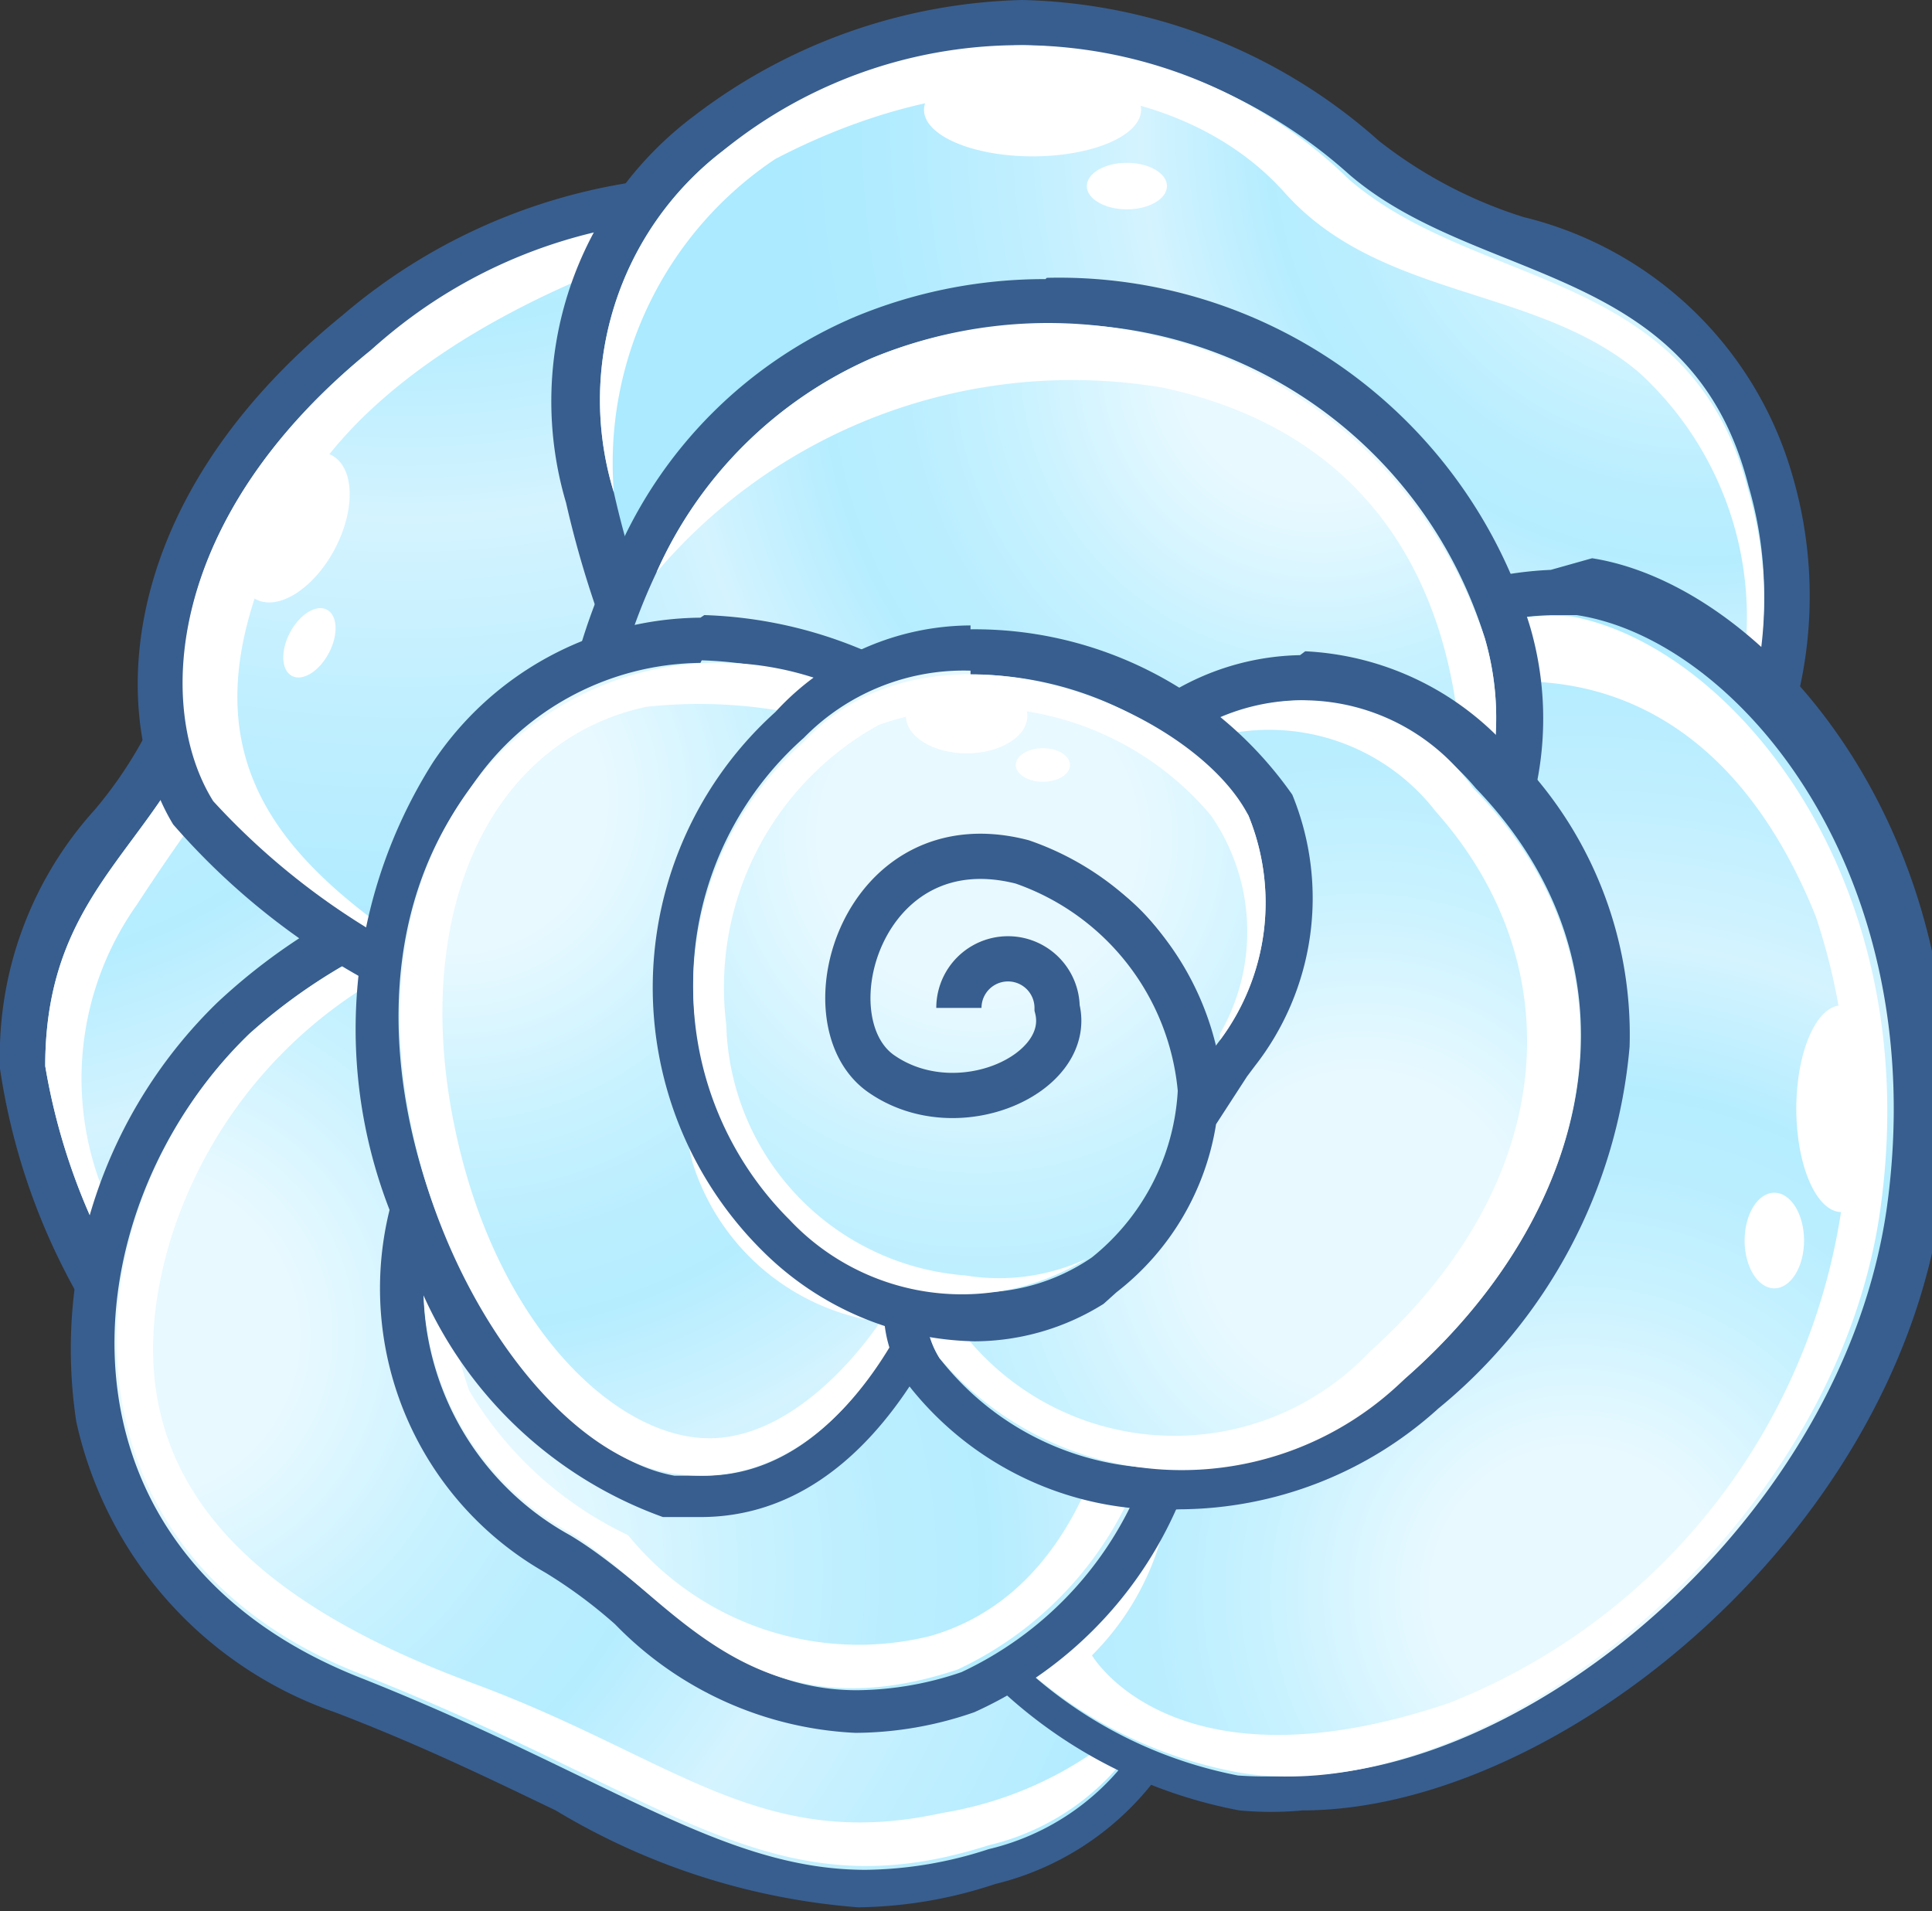 <svg xmlns="http://www.w3.org/2000/svg" xmlns:xlink="http://www.w3.org/1999/xlink" viewBox="0 0 14.95 14.79"><rect x="0" y="0" width="14.95" height="14.79" fill="#333333" stroke="none"/><defs><style>.cls-1{fill:url(#radial-gradient);}.cls-2{fill:#385e8f;}.cls-3{fill:#fff;}.cls-4{fill:url(#radial-gradient-2);}.cls-5{fill:url(#radial-gradient-3);}.cls-6{fill:url(#radial-gradient-4);}.cls-7{fill:url(#radial-gradient-5);}.cls-8{fill:url(#radial-gradient-6);}.cls-9{fill:url(#radial-gradient-7);}.cls-10{fill:url(#radial-gradient-8);}.cls-11{fill:url(#radial-gradient-9);}.cls-12{fill:url(#radial-gradient-10);}.cls-13{fill:none;stroke:#385e8f;stroke-miterlimit:10;stroke-width:0.35px;}</style><radialGradient id="radial-gradient" cx="-0.54" cy="3.1" r="10.68" gradientUnits="userSpaceOnUse"><stop offset="0.12" stop-color="#e8f9ff"/><stop offset="0.14" stop-color="#e4f8ff"/><stop offset="0.25" stop-color="#caf2ff"/><stop offset="0.35" stop-color="#baeeff"/><stop offset="0.42" stop-color="#b5edff"/><stop offset="0.54" stop-color="#d4f3ff"/><stop offset="0.66" stop-color="#c0efff"/><stop offset="0.8" stop-color="#b0ebff"/><stop offset="0.9" stop-color="#abeaff"/></radialGradient><radialGradient id="radial-gradient-2" cx="1.05" cy="10.33" r="10.4" xlink:href="#radial-gradient"/><radialGradient id="radial-gradient-3" cx="3.14" cy="-2.69" r="12.41" xlink:href="#radial-gradient"/><radialGradient id="radial-gradient-4" cx="13.15" cy="1" r="8" xlink:href="#radial-gradient"/><radialGradient id="radial-gradient-5" cx="12.2" cy="12.32" r="9.35" xlink:href="#radial-gradient"/><radialGradient id="radial-gradient-6" cx="2.76" cy="12.16" r="11.66" xlink:href="#radial-gradient"/><radialGradient id="radial-gradient-7" cx="10.21" cy="2.78" r="9.15" xlink:href="#radial-gradient"/><radialGradient id="radial-gradient-8" cx="3.51" cy="6.19" r="9.81" xlink:href="#radial-gradient"/><radialGradient id="radial-gradient-9" cx="10.54" cy="9.54" r="10.37" xlink:href="#radial-gradient"/><radialGradient id="radial-gradient-10" cx="7.57" cy="6.48" r="10.26" xlink:href="#radial-gradient"/></defs><g id="Layer_2" data-name="Layer 2"><g id="Layer_1-2" data-name="Layer 1"><path class="cls-1" d="M2,11.48A6.22,6.22,0,0,1,1.6,11,4.85,4.85,0,0,1,.18,8.25,2.72,2.72,0,0,1,.87,6.37a3.38,3.38,0,0,0,.65-1.19.8.8,0,0,1,.65-.58,1.64,1.64,0,0,1,.4,0,5.64,5.64,0,0,1,2.75,1l0,.07,0,.1c0,.13-.34,2.22-.54,3.59v.07L2.15,11.58Z"/><path class="cls-2" d="M2.57,4.73a5.48,5.48,0,0,1,2.61.9c0,.12-.55,3.62-.55,3.62l-2.47,2.1a6,6,0,0,1-.43-.44A4.88,4.88,0,0,1,.35,8.25c0-1.47,1-1.73,1.34-3a.62.62,0,0,1,.52-.46,1.37,1.37,0,0,1,.36,0m0-.35h0a2,2,0,0,0-.44,0,1,1,0,0,0-.78.71A3.24,3.24,0,0,1,.73,6.27a2.84,2.84,0,0,0-.73,2,5.06,5.06,0,0,0,1.47,2.88c.26.29.45.47.45.47l.23.21.23-.2L4.86,9.51,5,9.43,5,9.3c.19-1.3.5-3.42.54-3.59l0-.15-.09-.15a5.71,5.71,0,0,0-2.89-1Z"/><path class="cls-3" d="M1.18,9.85a5.69,5.69,0,0,1,.55,1.06A4.88,4.88,0,0,1,.35,8.25c0-1.47,1-1.73,1.34-3a.62.62,0,0,1,.52-.46l.56,0A17.09,17.09,0,0,0,1.06,7,2.33,2.33,0,0,0,1.18,9.85Z"/><path class="cls-4" d="M6.65,14.62a5.18,5.18,0,0,1-2.26-.73c-.49-.24-1-.51-1.73-.78A2.91,2.91,0,0,1,.76,11a3.55,3.55,0,0,1,1-3.13,4.63,4.63,0,0,1,1.6-.94,15.15,15.15,0,0,1,3.68-.75h.14l1.93,5.89a1.91,1.91,0,0,1,0,1.07,2.06,2.06,0,0,1-1.47,1.31A3.07,3.07,0,0,1,6.65,14.62Z"/><path class="cls-2" d="M7.09,6.35,9,12.11a1.77,1.77,0,0,1,0,1H9a1.9,1.9,0,0,1-1.35,1.2,3.15,3.15,0,0,1-.95.16c-1.12,0-2-.73-3.92-1.49C.31,12,.51,9.37,1.93,8a4.38,4.38,0,0,1,1.53-.89,14.84,14.84,0,0,1,3.63-.74M7.34,6,7.07,6a15.33,15.33,0,0,0-3.73.76,4.63,4.63,0,0,0-1.66,1A3.74,3.74,0,0,0,.59,11a3.08,3.08,0,0,0,2,2.25c.68.26,1.23.53,1.71.76a5.33,5.33,0,0,0,2.34.75,3.47,3.47,0,0,0,1.06-.18,2.22,2.22,0,0,0,1.57-1.42l0-.06h0a2.07,2.07,0,0,0,0-1.12L7.42,6.24,7.34,6Z"/><path class="cls-3" d="M9,13.08a1.9,1.9,0,0,1-1.35,1.2c-1.69.54-2.45-.38-4.87-1.33S.51,9.37,1.93,8a4.38,4.38,0,0,1,1.53-.89l.32.11A3.55,3.55,0,0,0,1.33,9.56c-.61,1.95.8,2.9,2.34,3.47s2.21,1.31,3.62,1A2.88,2.88,0,0,0,9,13.08Z"/><path class="cls-5" d="M3.64,7.77A5.7,5.7,0,0,1,1.49,6.29C1.05,5.57,1,4,2.76,2.58a4.33,4.33,0,0,1,2.7-1,3,3,0,0,1,.4,0l.12,0,.1.12.87,4L3.81,7.84Z"/><path class="cls-2" d="M5.46,1.72l.37,0h.08l.84,3.88-3,2-.08,0,0,0a5.54,5.54,0,0,1-2-1.39C1.2,5.48,1.28,4,2.87,2.71a4.11,4.11,0,0,1,2.59-1m0-.35h0A4.5,4.5,0,0,0,2.65,2.44C.83,3.92.87,5.61,1.34,6.38a5.47,5.47,0,0,0,2.2,1.53l.12,0L3.83,8,4,7.93l3-2,.2-.13L7.1,5.56,6.25,1.68l0-.22L6,1.41l-.11,0-.41,0Z"/><path class="cls-3" d="M3,7.2c.2.13.42.27.65.39a5.54,5.54,0,0,1-2-1.39C1.2,5.48,1.28,4,2.87,2.71a3.91,3.91,0,0,1,3-1C5,1.9,2.91,2.61,2.24,4,1.42,5.59,1.94,6.44,3,7.2Z"/><path class="cls-6" d="M5.59,6.28l0-.07a7.59,7.59,0,0,1-1-2.36A2.59,2.59,0,0,1,5.49,1,4.16,4.16,0,0,1,7.91.17a4.12,4.12,0,0,1,2.64,1.08,4.11,4.11,0,0,0,1.17.63,2.66,2.66,0,0,1,2,1.87,3.17,3.17,0,0,1-1.4,3.6l-.05,0Z"/><path class="cls-2" d="M7.91.35a3.91,3.91,0,0,1,2.53,1c1,.86,2.65.68,3.09,2.41a3,3,0,0,1-.15,2.09A3.1,3.1,0,0,1,12.22,7.2L5.69,6.12a7.61,7.61,0,0,1-.94-2.31,2.43,2.43,0,0,1,.84-2.64A4,4,0,0,1,7.91.35m0-.35h0A4.35,4.35,0,0,0,5.38.89a2.76,2.76,0,0,0-1,3,7.93,7.93,0,0,0,1,2.43l.08.13.16,0,6.52,1.08.12,0,.11-.06A3.41,3.41,0,0,0,13.7,6a3.32,3.32,0,0,0,.17-2.32,2.87,2.87,0,0,0-2.08-2,3.51,3.51,0,0,1-1.12-.59A4.29,4.29,0,0,0,7.91,0Z"/><path class="cls-3" d="M13.38,5.89a2.65,2.65,0,0,0,.11-.74,2.56,2.56,0,0,0-.81-2.27c-.79-.67-2-.56-2.74-1.39S7.67.36,6,1.23A2.83,2.83,0,0,0,4.75,3.81a2.43,2.43,0,0,1,.84-2.64,3.64,3.64,0,0,1,4.85.22c1,.86,2.65.68,3.09,2.41A3,3,0,0,1,13.38,5.89Z"/><path class="cls-7" d="M10,13.92a2.32,2.32,0,0,1-.46,0,3.54,3.54,0,0,1-2.31-1.55,4.63,4.63,0,0,1-.34-.62l0-.06L9,6.28A7.54,7.54,0,0,1,10.7,5,2.76,2.76,0,0,1,12,4.58l.22,0c1.32.19,2.93,2.11,2.55,4.79A5.54,5.54,0,0,1,10,13.92Z"/><path class="cls-2" d="M12,4.76h.2c1.25.19,2.76,2,2.4,4.59-.34,2.38-2.74,4.39-4.59,4.39a3.13,3.13,0,0,1-.43,0,3.4,3.4,0,0,1-2.2-1.48A3,3,0,0,1,7,11.65L9.2,6.35a7.62,7.62,0,0,1,1.59-1.23A2.52,2.52,0,0,1,12,4.76m0-.35h0a2.82,2.82,0,0,0-1.33.4,7.58,7.58,0,0,0-1.68,1.3l0,0,0,.07-2.18,5.3-.05.13.05.13a4.28,4.28,0,0,0,.35.64,3.72,3.72,0,0,0,2.43,1.63,2.63,2.63,0,0,0,.49,0c1.94,0,4.57-2.09,4.94-4.69.39-2.78-1.31-4.78-2.7-5Z"/><path class="cls-3" d="M14.55,9.36c-.36,2.57-3.14,4.7-5,4.35a3.4,3.4,0,0,1-2.2-1.48,7,7,0,0,1,1-1.38c.26-.19.78.22.68.86a2.09,2.09,0,0,1-.58,1.1s.63,1.09,2.76.37a4.88,4.88,0,0,0,2.84-6.09c-1-2.48-3-1.7-3-1.7l-.25-.27a2.28,2.28,0,0,1,1.36-.35C13.4,5,14.91,6.8,14.55,9.36Z"/><ellipse class="cls-3" cx="14.25" cy="8.58" rx="0.35" ry="0.8"/><ellipse class="cls-3" cx="13.73" cy="9.6" rx="0.23" ry="0.37"/><path class="cls-8" d="M6.62,13.24a2.66,2.66,0,0,1-1.74-.8A4.48,4.48,0,0,0,4.31,12a2.38,2.38,0,0,1-1-2.89l0-.13.25,0,5.64,1v.15s0,.08,0,.22a3,3,0,0,1-1.71,2.69A2.6,2.6,0,0,1,6.62,13.24Z"/><path class="cls-2" d="M3.44,9.19h.1l5.49,1s0,.08,0,.21a2.76,2.76,0,0,1-1.59,2.54,2.55,2.55,0,0,1-.81.14c-1,0-1.55-.8-2.22-1.2a2.19,2.19,0,0,1-1-2.67M3.21,8.8l-.1.26a2.53,2.53,0,0,0,1.11,3.11,3.75,3.75,0,0,1,.54.4,2.77,2.77,0,0,0,1.86.84,2.83,2.83,0,0,0,.92-.16A3.11,3.11,0,0,0,9.37,10.4a1,1,0,0,0,0-.23v-.3l-.28,0-5.5-1-.11,0-.28,0Z"/><path class="cls-3" d="M9,10.38a2.76,2.76,0,0,1-1.59,2.54c-1.62.54-2.21-.57-3-1.06a2.19,2.19,0,0,1-1-2.67h.1l0,.05a3,3,0,0,0,.12,1.52,2.85,2.85,0,0,0,1.23,1.12,2.3,2.3,0,0,0,2.34.78c1.45-.42,1.51-2.43,1.51-2.43Z"/><path class="cls-9" d="M4.49,6V5.87a4.32,4.32,0,0,1,.43-1.51A3.34,3.34,0,0,1,6.69,2.61a3.67,3.67,0,0,1,1.4-.27A3.63,3.63,0,0,1,11.66,4.9a2.35,2.35,0,0,1-.23,1.85,2.21,2.21,0,0,1-.92.82l-.06,0Z"/><path class="cls-2" d="M8.09,2.51a3.45,3.45,0,0,1,3.4,2.43,2.2,2.2,0,0,1-.21,1.72,1.92,1.92,0,0,1-.84.74L4.67,5.88a4.53,4.53,0,0,1,.41-1.45A3.25,3.25,0,0,1,6.75,2.77a3.47,3.47,0,0,1,1.34-.26m0-.35h0a3.82,3.82,0,0,0-1.47.29A3.5,3.5,0,0,0,4.77,4.29a4.68,4.68,0,0,0-.45,1.57l0,.29.28.07,5.77,1.52.12,0,.1,0a2.33,2.33,0,0,0,1-.89,2.54,2.54,0,0,0,.25-2,3.81,3.81,0,0,0-3.74-2.7Z"/><path class="cls-3" d="M11.28,6.66C11.36,6,11.49,3.54,9,3A4.22,4.22,0,0,0,5.08,4.43,3.25,3.25,0,0,1,6.75,2.77a3.56,3.56,0,0,1,4.74,2.17A2.2,2.2,0,0,1,11.28,6.66Z"/><path class="cls-10" d="M5.46,11.59a1.18,1.18,0,0,1-.26,0,3.12,3.12,0,0,1-1.91-2A3.67,3.67,0,0,1,3.49,6,2.31,2.31,0,0,1,5.43,4.93a3.2,3.2,0,0,1,1.67.53l.07,0,.2,4.26C7.34,9.91,6.77,11.59,5.46,11.59Z"/><path class="cls-2" d="M5.43,5.11A3,3,0,0,1,7,5.61V5.8l.1,2.28.08,1.7s-.53,1.64-1.73,1.64l-.23,0c-1.37-.24-3-3.39-1.6-5.29a2.16,2.16,0,0,1,1.8-1m0-.35h0A2.51,2.51,0,0,0,3.35,5.9a3.86,3.86,0,0,0-.22,3.73,3.23,3.23,0,0,0,2,2.11l.29,0c1.44,0,2-1.8,2.07-1.88l0-.06V9.76L7.46,8.07l-.1-2.29V5.42l-.14-.1a3.42,3.42,0,0,0-1.77-.56Z"/><path class="cls-3" d="M7.19,9.78s-.6,1.85-2,1.62S2.26,8,3.63,6.11A2.39,2.39,0,0,1,7,5.61V5.8a3.77,3.77,0,0,0-2-.33c-1.2.26-1.8,1.56-1.5,3.16s1.26,2.51,2,2.5,1.31-.9,1.31-.9A1.78,1.78,0,0,1,5.36,9a2.64,2.64,0,0,1,.39-2.16L7.11,8.08Z"/><path class="cls-11" d="M9.1,11.54a2.36,2.36,0,0,1-2-.94.87.87,0,0,1,0-.92A4.56,4.56,0,0,1,8,8.79c.19-.18.4-.38.6-.6A2.21,2.21,0,0,0,8.74,6L8.69,5.9l.09-.09a1.94,1.94,0,0,1,1.29-.56A2,2,0,0,1,11.54,6a2.87,2.87,0,0,1,.87,2.15A3.91,3.91,0,0,1,11,10.8,2.87,2.87,0,0,1,9.1,11.54Z"/><path class="cls-2" d="M10.07,5.42a1.91,1.91,0,0,1,1.35.68c1.37,1.42.89,3.31-.55,4.57a2.66,2.66,0,0,1-1.77.69,2.2,2.2,0,0,1-1.83-.85.7.7,0,0,1,0-.74A13.42,13.42,0,0,1,8.68,8.31,2.38,2.38,0,0,0,8.9,5.94h0a1.66,1.66,0,0,1,1.16-.52m0-.35h0a2,2,0,0,0-1.42.63l-.16.17.09.21a2.06,2.06,0,0,1-.16,2c-.2.21-.4.4-.59.58A5,5,0,0,0,7,9.59a1,1,0,0,0,0,1.09,2.51,2.51,0,0,0,2.13,1,3,3,0,0,0,2-.78,4.07,4.07,0,0,0,1.48-2.8,3.08,3.08,0,0,0-.91-2.28,2.26,2.26,0,0,0-1.6-.78Z"/><path class="cls-3" d="M10.87,10.67a2.46,2.46,0,0,1-3.6-.16.7.7,0,0,1,0-.74,1.66,1.66,0,0,0,.14.49,2.08,2.08,0,0,0,3.19.2c1.48-1.33,1.56-3,.51-4.18a1.63,1.63,0,0,0-2.22-.34,1.62,1.62,0,0,1,2.51.16C12.79,7.52,12.31,9.41,10.87,10.67Z"/><path class="cls-12" d="M7.5,10.2A2.24,2.24,0,0,1,6,9.57a2.72,2.72,0,0,1,.1-3.94A1.87,1.87,0,0,1,7.51,5,2.83,2.83,0,0,1,9.82,6.23a2,2,0,0,1-.23,1.91l-.3.45,0-.06v0a1.87,1.87,0,0,1-.73,1.32l0,0h0A1.74,1.74,0,0,1,7.5,10.2Z"/><path class="cls-2" d="M7.51,5.22A2.65,2.65,0,0,1,9.66,6.31a1.78,1.78,0,0,1-.22,1.74l-.06.08S9.13,6.61,7.75,6.61h0a1.78,1.78,0,0,1,.7,3.12h0A1.54,1.54,0,0,1,7.5,10a2.07,2.07,0,0,1-1.39-.59,2.54,2.54,0,0,1,.11-3.7,1.73,1.73,0,0,1,1.29-.52m0-.35h0A2.06,2.06,0,0,0,6,5.51a2.87,2.87,0,0,0-.09,4.18,2.39,2.39,0,0,0,1.63.69,1.89,1.89,0,0,0,1-.29h0l.1-.09a2.05,2.05,0,0,0,.77-1.3l.24-.37.06-.08A2.11,2.11,0,0,0,10,6.15,3,3,0,0,0,7.51,4.87Z"/><path class="cls-3" d="M9.44,8a1.58,1.58,0,0,0-.07-1.69A2.34,2.34,0,0,0,6.8,5.61,2.32,2.32,0,0,0,5.62,7.93,2,2,0,0,0,7.47,9.87a1.6,1.6,0,0,0,.94-.13,1.83,1.83,0,0,1-2.3-.3,2.54,2.54,0,0,1,.11-3.7c1-1.08,3-.28,3.44.57a1.78,1.78,0,0,1-.22,1.74Z"/><path class="cls-13" d="M9.29,8.45A2.06,2.06,0,0,0,7.91,6.67C6.67,6.35,6.23,7.9,6.82,8.31s1.49,0,1.36-.51a.38.38,0,0,0-.76,0"/><ellipse class="cls-3" cx="7.99" cy="0.85" rx="0.84" ry="0.36"/><ellipse class="cls-3" cx="8.72" cy="1.44" rx="0.31" ry="0.18"/><ellipse class="cls-3" cx="7.48" cy="5.54" rx="0.47" ry="0.29"/><ellipse class="cls-3" cx="8.07" cy="5.92" rx="0.21" ry="0.13"/><ellipse class="cls-3" cx="2.28" cy="4.08" rx="0.63" ry="0.36" transform="translate(-2.4 4.19) rotate(-62.15)"/><ellipse class="cls-3" cx="2.4" cy="4.98" rx="0.29" ry="0.17" transform="translate(-3.13 4.77) rotate(-62.15)"/></g></g></svg>